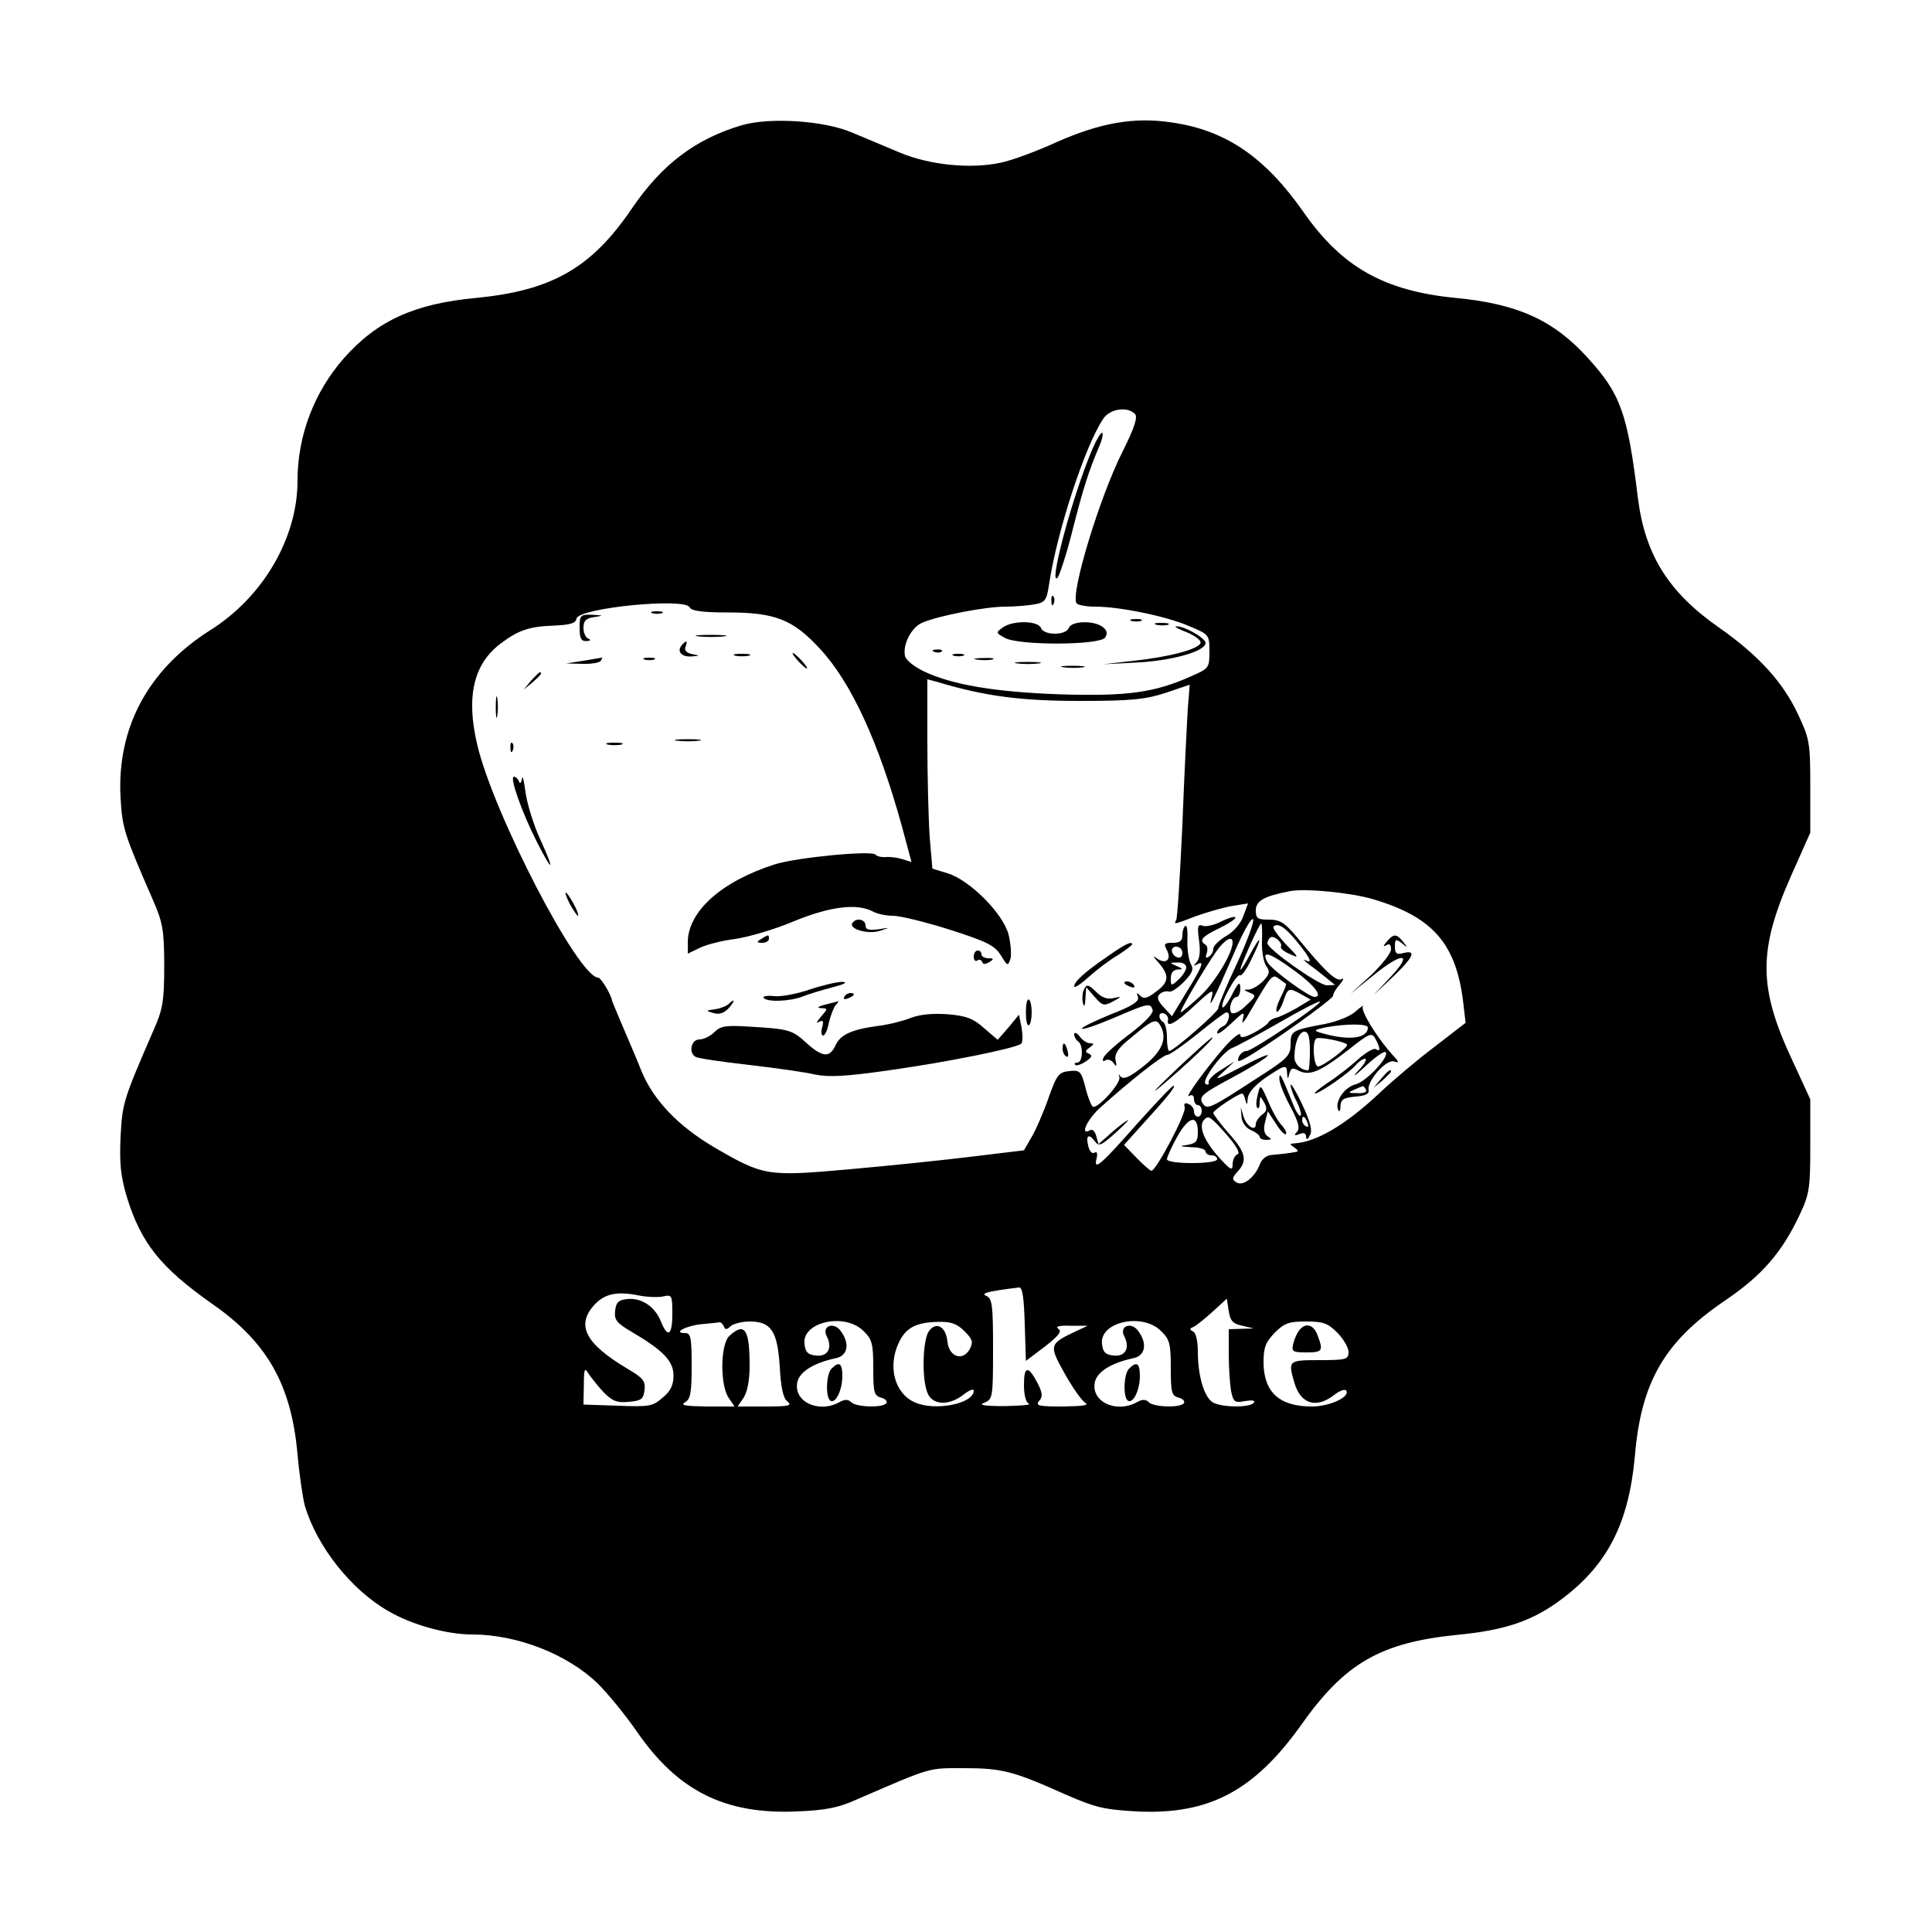 <?xml version="1.0" standalone="no"?>
<!DOCTYPE svg PUBLIC "-//W3C//DTD SVG 20010904//EN"
 "http://www.w3.org/TR/2001/REC-SVG-20010904/DTD/svg10.dtd">
<svg version="1.0" xmlns="http://www.w3.org/2000/svg"
 width="500pt" height="500pt" viewBox="0 0 500 500"
 preserveAspectRatio="xMidYMid meet">

<g transform="translate(0,500) scale(0.1,-0.1)"
fill="#000000" stroke="none">
<path d="M1920 4676 c-119 -35 -207 -101 -285 -216 -104 -153 -206 -212 -403
-231 -160 -15 -256 -59 -342 -156 -77 -88 -120 -200 -120 -317 0 -148 -89
-301 -226 -387 -161 -102 -242 -253 -232 -434 5 -80 8 -90 85 -267 24 -55 28
-76 28 -168 0 -92 -4 -113 -28 -167 -79 -182 -80 -187 -85 -275 -3 -68 0 -101
16 -155 37 -120 87 -183 222 -278 142 -99 204 -209 220 -389 5 -56 14 -115 19
-133 31 -105 120 -218 217 -273 60 -35 150 -60 216 -60 116 0 247 -51 326
-128 26 -26 71 -81 100 -123 106 -154 228 -215 414 -207 73 3 106 9 153 30
199 86 185 82 280 82 99 0 128 -8 260 -67 80 -35 101 -40 187 -45 187 -9 304
53 427 226 112 158 204 211 402 231 125 12 195 36 270 92 119 89 174 196 190
370 16 193 77 297 233 403 96 65 147 124 193 221 26 55 28 70 28 180 l0 120
-47 102 c-88 188 -88 284 -2 478 l49 110 0 120 c0 114 -2 123 -32 187 -39 83
-102 152 -203 223 -132 92 -192 188 -211 335 -27 222 -45 271 -131 365 -88 97
-182 139 -341 154 -184 18 -293 79 -392 220 -101 145 -203 214 -342 234 -98
15 -186 -1 -299 -51 -50 -23 -115 -47 -144 -53 -78 -17 -185 -6 -261 26 -35
15 -91 38 -124 52 -72 31 -213 40 -285 19z m1017 -747 c8 -8 0 -34 -32 -98
-59 -117 -135 -367 -119 -392 3 -5 25 -9 49 -9 63 0 185 -25 244 -51 50 -21
51 -22 51 -65 0 -42 -1 -44 -47 -64 -96 -43 -166 -52 -338 -47 -171 6 -282 25
-355 60 -25 12 -47 30 -48 40 -6 31 18 75 46 86 43 18 163 41 213 41 26 0 60
3 77 6 27 5 31 11 37 52 20 134 92 356 140 428 17 26 62 33 82 13z m-1152
-501 c4 -9 33 -13 98 -13 123 0 169 -18 239 -94 81 -87 152 -242 212 -459 l25
-93 -22 7 c-12 4 -32 7 -44 6 -12 -1 -24 2 -27 6 -7 12 -205 -7 -261 -25 -138
-44 -225 -122 -225 -202 l0 -29 31 15 c16 8 58 19 92 23 34 5 103 25 152 46
93 38 163 47 204 25 11 -6 34 -11 52 -11 18 0 84 -16 147 -36 97 -31 116 -41
132 -66 17 -28 18 -29 25 -10 3 12 1 40 -5 64 -15 55 -101 141 -158 158 l-39
12 -7 82 c-3 44 -6 155 -6 245 l0 163 23 -6 c125 -38 220 -50 372 -50 134 0
170 4 222 21 l62 21 -5 -62 c-2 -33 -9 -168 -14 -300 -6 -131 -13 -243 -16
-247 -7 -12 -6 -12 51 10 28 10 69 22 92 26 l43 7 -12 -32 c-6 -19 -25 -41
-44 -52 -19 -11 -34 -26 -34 -33 0 -8 -5 -17 -12 -21 -8 -5 -9 -2 -5 9 3 9 2
19 -3 22 -18 11 -10 21 36 43 26 13 44 25 41 28 -3 3 -19 -2 -37 -11 -17 -9
-39 -14 -47 -11 -13 5 -15 0 -10 -37 4 -28 2 -48 -6 -57 -9 -10 -9 -11 1 -6
20 12 14 -5 -27 -71 l-38 -63 -21 23 c-16 17 -19 26 -11 34 6 6 17 9 23 7 7
-3 24 9 40 25 23 24 26 33 17 48 -5 11 -9 38 -8 61 1 22 -1 38 -5 36 -5 -3 -8
-14 -8 -25 0 -14 -7 -19 -25 -19 -22 0 -24 -3 -15 -19 13 -26 -4 -38 -28 -20
-9 8 -7 2 6 -12 29 -33 28 -51 -7 -76 -22 -17 -31 -19 -40 -10 -9 9 -11 9 -6
-3 4 -11 -13 -23 -70 -45 -41 -17 -75 -33 -75 -37 0 -4 36 8 81 27 91 39 95
40 102 22 3 -9 -20 -33 -58 -62 -35 -26 -66 -54 -69 -62 -4 -9 -1 -11 5 -7 6
4 16 0 21 -7 7 -11 9 -9 5 7 -3 16 6 31 36 55 57 48 68 54 78 38 21 -33 9 -66
-35 -103 -44 -36 -61 -43 -69 -28 -2 4 -2 1 0 -6 4 -16 -57 -83 -69 -76 -4 3
-13 25 -19 50 -11 42 -14 45 -42 42 -27 -3 -32 -9 -54 -71 -13 -37 -33 -83
-44 -101 l-19 -33 -132 -16 c-73 -9 -217 -24 -319 -33 -214 -19 -222 -18 -351
57 -93 55 -156 121 -187 195 -13 33 -36 86 -50 119 -14 33 -26 62 -27 65 -2
16 -29 60 -36 60 -51 0 -271 424 -313 603 -29 123 -10 208 60 261 46 35 75 45
140 47 41 2 55 6 57 18 5 28 283 55 293 29z m1768 -755 c156 -46 216 -116 234
-269 l6 -51 -79 -61 c-44 -33 -108 -87 -143 -120 -88 -83 -165 -128 -221 -131
-13 -1 -13 -2 0 -11 8 -5 11 -10 5 -11 -22 -4 -41 -6 -63 -8 -13 0 -26 -10
-31 -23 -13 -35 -44 -59 -61 -48 -12 7 -12 12 3 28 26 28 21 50 -23 99 -22 25
-40 49 -40 53 0 7 65 50 75 50 2 0 6 -8 8 -17 4 -14 5 -13 6 4 1 14 17 33 45
53 52 35 56 36 57 13 1 -17 2 -17 6 -1 4 14 8 16 24 7 28 -14 55 -3 126 52 58
46 63 48 73 30 13 -25 13 -34 0 -26 -5 3 -26 -9 -47 -28 -21 -19 -56 -46 -78
-60 -22 -15 -36 -27 -32 -27 12 0 91 55 106 74 8 9 18 16 24 16 6 0 -2 -15
-19 -32 -16 -18 -8 -13 18 11 26 25 51 42 54 38 11 -11 -50 -76 -77 -83 -29
-7 -55 -44 -46 -66 3 -7 6 -4 6 9 1 18 8 22 39 25 25 2 36 7 34 17 -5 23 46
81 66 74 14 -5 13 -1 -5 18 -39 43 -82 113 -76 124 4 5 -5 0 -18 -12 -14 -13
-49 -27 -80 -33 -86 -16 -89 -18 -89 -53 0 -29 -8 -37 -88 -88 -123 -80 -129
-83 -141 -62 -8 15 3 24 72 61 45 24 89 50 97 59 8 8 -21 -4 -65 -27 -69 -36
-76 -38 -50 -15 l30 28 -35 -22 c-19 -11 -34 -26 -32 -32 1 -6 -2 -8 -8 -4
-12 8 45 84 69 93 9 3 63 32 119 64 57 33 105 58 108 56 6 -6 -175 -128 -190
-128 -8 0 -16 -7 -20 -15 -5 -13 -2 -14 16 -4 54 29 228 153 228 162 0 6 8 19
18 30 9 11 11 17 4 13 -13 -8 -44 21 -115 108 -32 38 -44 46 -73 46 -29 0 -34
3 -34 24 0 25 22 37 90 50 40 7 156 -4 213 -21z m-352 -167 c-28 -59 -49 -111
-48 -115 2 -8 -116 -111 -127 -111 -3 0 -6 15 -6 34 0 19 -4 38 -10 41 -14 9
-12 28 3 22 6 -2 11 -10 10 -16 -6 -23 19 -10 69 37 44 41 50 44 44 22 -11
-39 6 -6 55 107 24 57 47 99 52 94 4 -4 -15 -56 -42 -115z m65 58 c-1 -25 4
-54 11 -64 10 -14 9 -21 -8 -39 -11 -11 -27 -21 -37 -22 -15 0 -14 -1 2 -8 18
-7 17 -9 -10 -34 -15 -15 -32 -23 -37 -18 -9 9 1 41 14 41 5 0 9 10 9 23 -1
18 -5 15 -21 -16 -11 -22 -23 -37 -25 -34 -8 8 36 88 45 83 4 -3 17 15 29 40
30 60 27 70 -3 14 -13 -25 -24 -42 -25 -39 0 9 49 119 54 119 2 0 3 -21 2 -46z
m93 -4 c33 -41 39 -55 19 -45 -7 3 -2 -2 11 -12 14 -10 34 -26 45 -35 l21 -17
-21 -1 c-21 0 -154 94 -154 109 0 4 3 11 7 14 8 9 34 -13 28 -23 -2 -4 8 -13
23 -19 25 -12 24 -9 -11 26 -20 22 -35 42 -31 45 11 11 31 -2 63 -42z m-169 1
c0 -28 -46 -104 -85 -140 -24 -22 -47 -41 -49 -41 -6 0 61 114 92 158 22 31
42 42 42 23z m-130 -27 c0 -9 -5 -14 -12 -12 -18 6 -21 28 -4 28 9 0 16 -7 16
-16z m290 -46 c52 -38 75 -68 52 -68 -15 0 -112 71 -122 90 -17 32 6 25 70
-22z m-280 9 c0 -8 -9 -22 -20 -32 -19 -18 -20 -17 -20 3 0 14 6 22 18 23 14
0 14 2 -3 9 -19 8 -19 9 3 9 12 1 22 -5 22 -12z m258 -43 c2 -1 -4 -16 -13
-34 -9 -18 -14 -34 -11 -38 3 -3 11 9 17 26 12 36 14 37 48 18 l23 -13 -38
-23 c-22 -12 -45 -23 -52 -24 -8 -2 -17 -7 -20 -13 -4 -6 -22 -18 -39 -27 -25
-12 -33 -13 -33 -4 0 7 -19 -7 -41 -32 -47 -54 -107 -136 -91 -126 7 4 12 1
12 -8 0 -9 5 -16 10 -16 6 0 10 -7 10 -15 0 -8 -4 -15 -10 -15 -5 0 -10 6 -10
14 0 8 -7 16 -14 19 -10 4 -13 1 -10 -8 6 -14 -74 -165 -86 -165 -3 0 -21 15
-39 34 l-32 33 53 59 c64 70 82 94 75 94 -4 0 -45 -44 -93 -97 -95 -108 -115
-125 -106 -91 3 13 1 19 -5 15 -6 -4 -13 3 -16 15 -8 29 0 36 16 15 11 -15 16
-13 57 24 25 23 36 35 25 28 -11 -7 -32 -24 -46 -37 l-26 -23 -6 21 c-3 12
-10 19 -16 15 -28 -16 -7 29 27 59 80 72 162 136 173 136 6 0 42 25 79 55 37
30 70 55 74 55 13 0 5 -31 -9 -36 -8 -4 -15 -11 -15 -17 0 -6 16 5 36 24 34
32 36 33 30 9 -4 -14 6 -2 21 25 54 93 56 95 73 82 8 -6 16 -12 18 -13z m212
-113 c0 -30 -53 -35 -125 -13 -16 5 -13 7 15 13 53 10 110 10 110 0z m-150
-61 c0 -27 -2 -50 -4 -50 -19 0 -36 16 -36 34 0 37 12 66 26 66 10 0 14 -14
14 -50z m96 17 c6 -6 -62 -57 -75 -57 -11 0 -16 62 -5 72 5 6 72 -7 80 -15z
m49 -117 c4 -6 -6 -10 -22 -9 -25 0 -26 1 -8 9 11 5 21 9 22 9 1 1 5 -3 8 -9z
m-435 -110 c0 -24 -5 -29 -27 -33 -23 -3 -21 -4 10 -6 20 0 37 -5 37 -11 0 -5
7 -10 15 -10 8 0 15 -4 15 -10 0 -6 -28 -10 -65 -10 -37 0 -65 4 -65 10 0 5
12 32 27 59 30 53 53 57 53 11z m75 -7 c26 -30 35 -48 28 -50 -7 -3 -13 -14
-13 -26 0 -19 -6 -15 -40 23 -36 42 -49 77 -33 93 11 11 16 7 58 -40z m-523
-489 l3 -96 49 37 c36 28 45 40 35 46 -9 6 2 9 31 8 l45 0 -30 -14 c-70 -33
-71 -36 -30 -109 20 -36 44 -70 53 -76 12 -7 -4 -9 -57 -10 -62 0 -72 2 -62
14 10 11 9 21 -3 45 -25 48 -36 47 -36 -3 0 -26 5 -46 13 -49 6 -3 -22 -5 -63
-6 -55 0 -69 3 -52 9 21 9 22 14 22 139 0 113 -2 130 -17 137 -17 7 3 12 84
22 9 2 13 -26 15 -94z m-935 71 c22 5 23 2 23 -45 0 -57 -12 -64 -30 -19 -16
39 -51 61 -87 57 -22 -2 -29 -9 -31 -30 -3 -24 4 -32 43 -55 82 -48 108 -76
108 -113 0 -24 -7 -40 -28 -57 -26 -23 -35 -24 -116 -21 l-89 3 1 50 c0 43 2
47 12 30 7 -10 24 -32 39 -48 23 -23 35 -28 65 -25 33 3 38 7 41 30 3 24 -4
32 -43 55 -111 66 -136 114 -85 168 26 27 58 34 115 22 21 -4 50 -5 62 -2z
m1498 -76 l30 -7 -32 -1 -33 -1 0 -64 c0 -35 3 -78 6 -96 6 -29 10 -31 36 -26
18 3 27 2 23 -4 -8 -13 -81 -13 -105 0 -23 12 -40 68 -40 132 0 27 -5 49 -12
52 -10 5 -10 8 1 12 8 4 30 22 50 40 l36 33 5 -32 c4 -26 11 -33 35 -38z
m-1342 -1 c4 -10 7 -10 18 0 7 6 29 12 49 12 56 0 72 -25 78 -117 3 -55 9 -82
20 -90 13 -11 3 -13 -57 -13 l-72 0 15 22 c10 15 16 45 16 84 0 94 -13 113
-52 77 -24 -21 -25 -128 -2 -161 l15 -22 -73 0 c-54 1 -69 3 -55 11 14 8 17
25 17 94 0 73 -2 85 -17 85 -33 0 2 19 42 23 22 2 43 4 47 5 3 1 8 -4 11 -10z
m362 -13 c22 -21 25 -33 25 -95 0 -63 2 -72 20 -77 11 -3 17 -9 14 -14 -7 -13
-78 -11 -91 2 -8 8 -17 8 -31 0 -55 -30 -121 3 -108 54 7 26 43 48 99 60 31 6
37 38 13 70 -18 26 -51 13 -36 -14 15 -30 2 -53 -29 -49 -20 2 -27 9 -29 30
-7 57 105 82 153 33z m261 0 c21 -21 23 -28 14 -46 -18 -33 -54 -21 -58 19 -4
39 -29 53 -48 27 -16 -22 -19 -122 -4 -159 12 -33 56 -35 94 -5 14 11 26 16
26 10 0 -34 -101 -54 -153 -30 -52 23 -70 93 -41 154 18 39 45 53 102 54 33 1
49 -5 68 -24z m509 0 c22 -21 25 -33 25 -95 0 -63 2 -72 20 -77 11 -3 17 -9
14 -14 -7 -13 -78 -11 -91 2 -8 8 -17 8 -31 0 -55 -30 -121 3 -108 54 7 26 43
48 99 60 31 6 37 38 13 70 -18 26 -51 13 -36 -14 15 -30 2 -53 -29 -49 -20 2
-27 9 -29 30 -7 57 105 82 153 33z m456 -4 c16 -16 29 -39 29 -50 0 -19 -6
-21 -75 -21 -81 0 -82 -1 -65 -59 16 -55 57 -67 103 -31 14 11 28 16 31 11 11
-16 -43 -41 -89 -41 -84 0 -124 37 -125 113 0 40 5 53 29 78 25 25 37 29 81
29 44 0 56 -4 81 -29z"/>
<path d="M2817 3813 c-50 -127 -103 -332 -80 -308 5 6 23 60 38 120 29 114 42
154 69 218 9 20 12 37 8 37 -5 0 -21 -30 -35 -67z"/>
<path d="M2721 3444 c0 -11 3 -14 6 -6 3 7 2 16 -1 19 -3 4 -6 -2 -5 -13z"/>
<path d="M2928 3393 c6 -2 18 -2 25 0 6 3 1 5 -13 5 -14 0 -19 -2 -12 -5z"/>
<path d="M2595 3376 c-18 -13 -18 -14 6 -27 36 -20 246 -19 259 1 7 11 5 19
-7 28 -24 17 -80 15 -87 -3 -3 -9 -18 -15 -36 -15 -18 0 -33 6 -36 15 -8 19
-73 20 -99 1z"/>
<path d="M2993 3383 c9 -2 23 -2 30 0 6 3 -1 5 -18 5 -16 0 -22 -2 -12 -5z"/>
<path d="M3073 3363 c21 -9 36 -21 34 -27 -5 -16 -80 -36 -172 -46 l-80 -9 80
4 c95 4 185 29 185 51 0 13 -57 45 -77 43 -4 -1 9 -8 30 -16z"/>
<path d="M2418 3313 c7 -3 16 -2 19 1 4 3 -2 6 -13 5 -11 0 -14 -3 -6 -6z"/>
<path d="M2468 3303 c6 -2 18 -2 25 0 6 3 1 5 -13 5 -14 0 -19 -2 -12 -5z"/>
<path d="M2528 3293 c12 -2 30 -2 40 0 9 3 -1 5 -23 4 -22 0 -30 -2 -17 -4z"/>
<path d="M2633 3283 c15 -2 39 -2 55 0 15 2 2 4 -28 4 -30 0 -43 -2 -27 -4z"/>
<path d="M2753 3273 c15 -2 37 -2 50 0 12 2 0 4 -28 4 -27 0 -38 -2 -22 -4z"/>
<path d="M1688 3413 c6 -2 18 -2 25 0 6 3 1 5 -13 5 -14 0 -19 -2 -12 -5z"/>
<path d="M1500 3375 c0 -27 4 -35 18 -34 10 0 12 3 5 6 -7 2 -13 15 -13 28 0
18 6 25 28 28 25 4 25 4 -5 6 -31 1 -33 -1 -33 -34z"/>
<path d="M1808 3353 c17 -2 47 -2 65 0 17 2 3 4 -33 4 -36 0 -50 -2 -32 -4z"/>
<path d="M1767 3333 c-17 -16 -6 -33 21 -32 24 2 25 2 4 6 -15 3 -22 10 -18
19 6 15 3 18 -7 7z"/>
<path d="M1903 3303 c9 -2 25 -2 35 0 9 3 1 5 -18 5 -19 0 -27 -2 -17 -5z"/>
<path d="M2065 3290 c10 -11 20 -20 23 -20 3 0 -3 9 -13 20 -10 11 -20 20 -23
20 -3 0 3 -9 13 -20z"/>
<path d="M1510 3290 l-45 -7 42 -1 c23 -1 45 3 48 8 3 6 5 9 3 8 -2 0 -23 -4
-48 -8z"/>
<path d="M1668 3293 c6 -2 18 -2 25 0 6 3 1 5 -13 5 -14 0 -19 -2 -12 -5z"/>
<path d="M1374 3238 l-19 -23 23 19 c21 18 27 26 19 26 -2 0 -12 -10 -23 -22z"/>
<path d="M1283 3170 c0 -25 2 -35 4 -22 2 12 2 32 0 45 -2 12 -4 2 -4 -23z"/>
<path d="M1753 3083 c15 -2 39 -2 55 0 15 2 2 4 -28 4 -30 0 -43 -2 -27 -4z"/>
<path d="M1321 3064 c0 -11 3 -14 6 -6 3 7 2 16 -1 19 -3 4 -6 -2 -5 -13z"/>
<path d="M1573 3073 c9 -2 25 -2 35 0 9 3 1 5 -18 5 -19 0 -27 -2 -17 -5z"/>
<path d="M1351 2985 c-2 -11 -5 -15 -8 -7 -2 6 -9 12 -13 12 -12 0 20 -91 59
-168 42 -83 48 -79 9 6 -17 37 -34 92 -38 122 -4 30 -8 46 -9 35z"/>
<path d="M1475 2660 c9 -16 18 -30 21 -30 2 0 -2 14 -11 30 -9 17 -18 30 -21
30 -2 0 2 -13 11 -30z"/>
<path d="M2206 2611 c-10 -15 40 -30 71 -20 28 9 28 9 -4 4 -25 -3 -33 -1 -33
10 0 16 -25 21 -34 6z"/>
<path d="M1970 2570 c-13 -8 -12 -10 3 -10 9 0 17 5 17 10 0 12 -1 12 -20 0z"/>
<path d="M2868 2526 c-60 -41 -88 -66 -88 -79 0 -5 17 6 38 25 20 18 54 44 75
56 20 13 37 26 37 28 0 9 -18 1 -62 -30z"/>
<path d="M2520 2524 c0 -8 4 -13 9 -10 5 4 11 2 13 -4 2 -6 8 -6 18 0 13 8 12
10 -2 10 -10 0 -18 5 -18 10 0 6 -4 10 -10 10 -5 0 -10 -7 -10 -16z"/>
<path d="M2095 2439 c-32 -11 -74 -19 -91 -17 -18 2 -30 0 -28 -4 7 -12 68
-10 101 3 15 6 51 17 78 24 31 8 40 13 25 14 -14 0 -52 -9 -85 -20z"/>
<path d="M2910 2456 c0 -2 7 -7 16 -10 8 -3 12 -2 9 4 -6 10 -25 14 -25 6z"/>
<path d="M2804 2436 c-3 -8 -4 -23 -1 -33 3 -11 5 -6 6 12 l2 30 22 -25 c20
-23 24 -24 47 -12 24 13 24 14 2 9 -15 -4 -30 1 -43 14 -23 23 -28 23 -35 5z"/>
<path d="M2185 2420 c-3 -6 1 -7 9 -4 18 7 21 14 7 14 -6 0 -13 -4 -16 -10z"/>
<path d="M2655 2380 c0 -21 3 -36 8 -33 4 2 7 17 7 33 0 16 -3 31 -7 33 -5 3
-8 -12 -8 -33z"/>
<path d="M1885 2401 c-6 -5 -21 -11 -35 -13 -24 -3 -24 -4 -3 -10 15 -4 27 0
39 13 17 19 16 27 -1 10z"/>
<path d="M2135 2400 c-18 -5 -22 -8 -11 -9 19 -1 19 -1 0 -23 -10 -12 -13 -18
-5 -13 11 6 13 3 9 -13 -4 -12 -2 -22 2 -22 5 0 12 15 15 33 4 17 12 38 17 45
6 6 9 11 7 11 -2 -1 -17 -5 -34 -9z"/>
<path d="M2358 2366 c-20 -8 -59 -18 -85 -21 -69 -9 -99 -23 -111 -51 -15 -32
-34 -30 -74 6 -38 35 -46 37 -147 43 -62 4 -76 2 -92 -14 -11 -11 -28 -19 -39
-19 -21 0 -29 -34 -10 -45 6 -4 68 -13 138 -21 70 -8 147 -19 172 -25 35 -7
79 -5 190 11 150 21 329 57 343 69 4 4 4 22 1 41 l-7 34 -27 -33 -28 -32 -35
30 c-28 25 -46 32 -93 36 -38 3 -72 0 -96 -9z"/>
<path d="M2780 2323 c0 -6 5 -15 10 -18 14 -9 13 -55 -2 -55 -6 0 -9 -3 -5 -6
3 -3 15 1 27 9 16 11 18 16 8 20 -10 4 -10 8 2 16 12 9 12 11 1 11 -8 0 -20 8
-27 18 -7 9 -14 12 -14 5z"/>
<path d="M2750 2286 c0 -8 4 -17 9 -20 5 -4 7 3 4 14 -6 23 -13 26 -13 6z"/>
<path d="M3589 2563 c-10 -11 -10 -14 -1 -9 8 5 12 1 12 -11 0 -10 -24 -40
-52 -67 l-53 -48 57 46 c77 63 107 62 48 -1 l-45 -48 52 49 c52 50 60 69 23
59 -16 -4 -20 0 -20 17 0 20 2 21 18 9 15 -13 16 -12 3 4 -17 21 -25 21 -42 0z"/>
<path d="M3574 2208 l-19 -23 23 19 c12 11 22 21 22 23 0 8 -8 2 -26 -19z"/>
<path d="M3311 2209 c-1 -10 12 -42 28 -72 22 -41 26 -58 17 -67 -8 -8 -7 -10
7 -5 11 5 17 2 17 -6 1 -10 4 -9 10 3 7 12 2 33 -20 80 -16 34 -30 57 -30 50
0 -7 7 -27 16 -43 8 -17 13 -33 10 -36 -3 -4 -13 11 -21 33 -29 72 -34 81 -34
63z m73 -115 c3 -8 2 -12 -4 -9 -6 3 -10 10 -10 16 0 14 7 11 14 -7z"/>
<path d="M3255 2167 c-4 -15 -5 -31 -1 -34 3 -4 6 2 6 13 1 19 1 19 12 0 8
-15 7 -22 -6 -31 -9 -7 -16 -18 -16 -24 0 -21 -24 -6 -32 20 l-7 24 2 -25 c1
-15 11 -29 25 -35 12 -5 22 -13 22 -17 0 -5 8 -8 18 -8 13 0 14 2 3 9 -9 6
-12 18 -7 37 l7 28 21 -32 c11 -18 23 -30 26 -27 3 2 -2 13 -11 23 -9 9 -25
37 -35 62 -20 45 -20 45 -27 17z"/>
<path d="M3045 2233 c-49 -47 -70 -68 -45 -48 69 58 142 127 138 130 -2 2 -43
-35 -93 -82z"/>
<path d="M2152 1458 c-14 -14 -16 -74 -3 -83 14 -8 31 28 31 64 0 33 -8 39
-28 19z"/>
<path d="M2922 1458 c-14 -14 -16 -74 -3 -83 14 -8 31 28 31 64 0 33 -8 39
-28 19z"/>
<path d="M3363 1558 c-6 -7 -13 -23 -16 -35 -5 -21 -2 -23 34 -23 42 0 44 4
29 44 -10 28 -31 34 -47 14z"/>
</g>
</svg>
